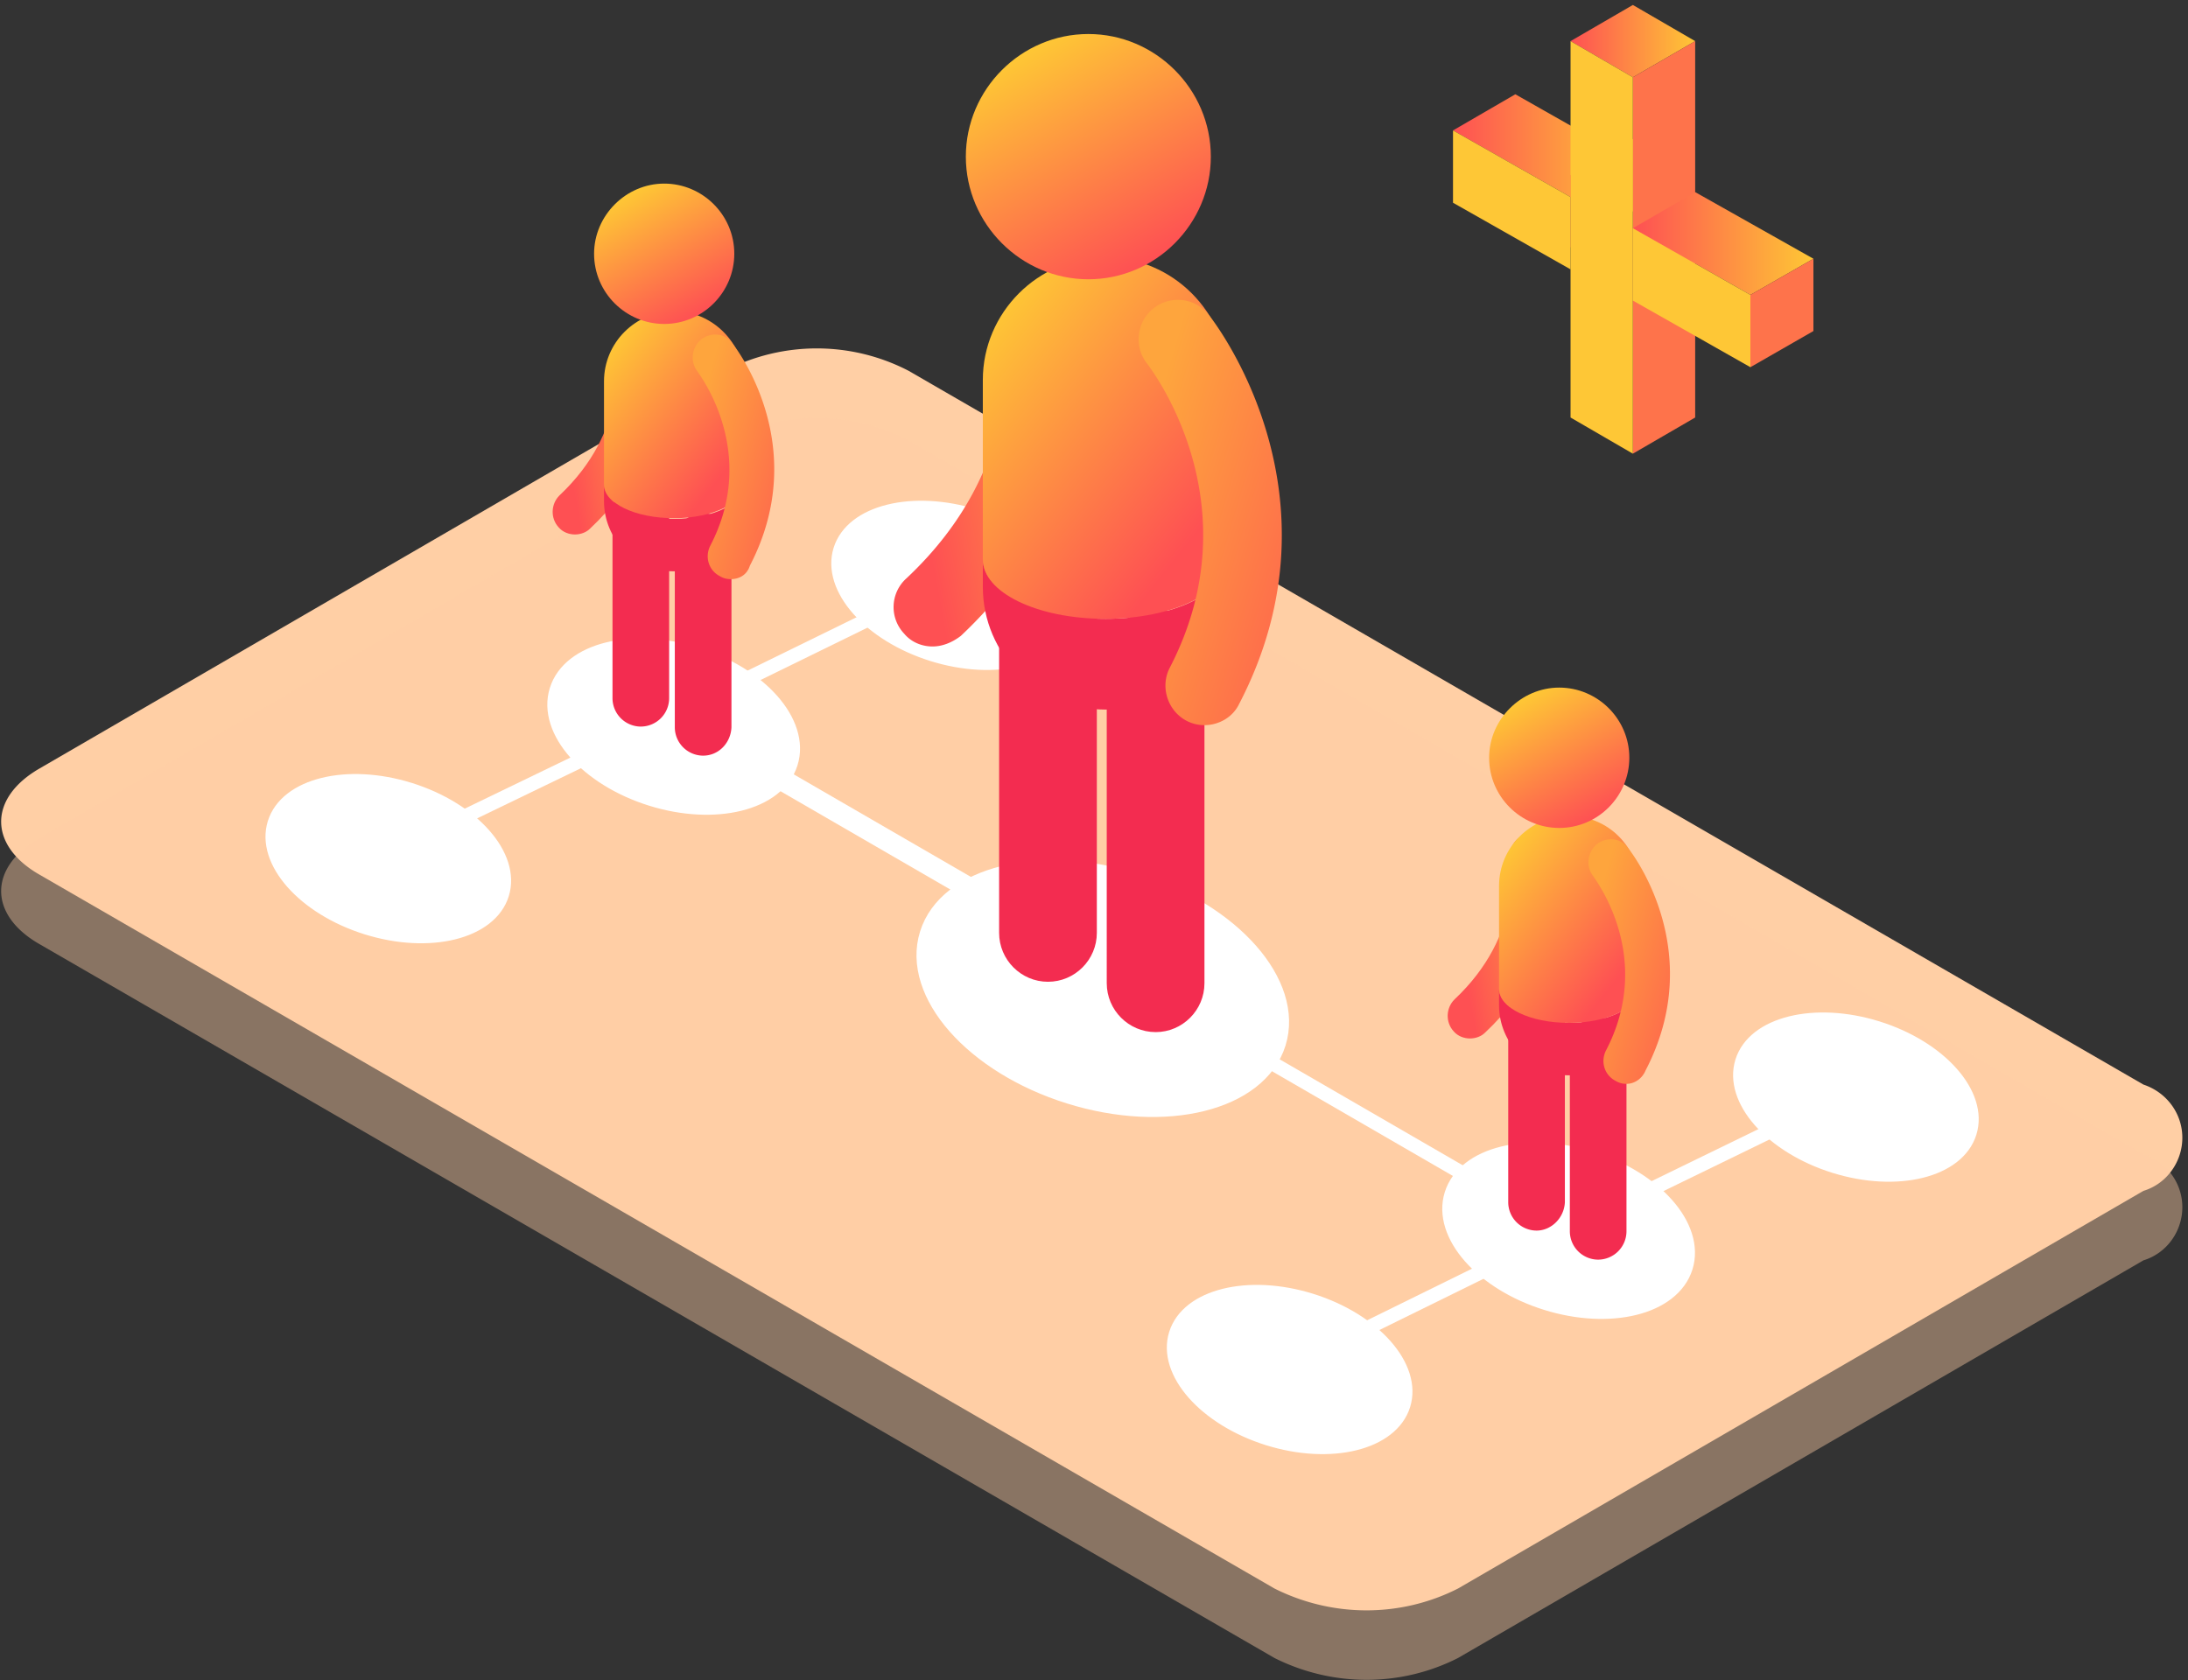<svg xmlns="http://www.w3.org/2000/svg" width="250" height="192"><rect width="100%" height="100%" fill="#333333" stroke="none"/><defs><linearGradient id="a" x1="-22.028%" x2="120.758%" y1="71.021%" y2="28.82%"><stop offset="24.49%" stop-color="#FE5053"/><stop offset="100%" stop-color="#FEC735"/></linearGradient><linearGradient id="b" x1="84.431%" x2="11.417%" y1="95.834%" y2="10.082%"><stop offset="11.43%" stop-color="#FE5053"/><stop offset="100%" stop-color="#FEC735"/></linearGradient><linearGradient id="c" x1="107.071%" x2="-30.429%" y1="89.965%" y2="10.488%"><stop offset="0%" stop-color="#FE5053"/><stop offset="72.71%" stop-color="#FEA53D"/></linearGradient><linearGradient id="d" x1="74.948%" x2="25.082%" y1="93.191%" y2="6.821%"><stop offset="0%" stop-color="#FE5053"/><stop offset="100%" stop-color="#FEC735"/></linearGradient><linearGradient id="e" x1="-21.95%" x2="120.836%" y1="71.112%" y2="28.91%"><stop offset="24.49%" stop-color="#FE5053"/><stop offset="100%" stop-color="#FEC735"/></linearGradient><linearGradient id="f" x1="84.515%" x2="11.502%" y1="95.559%" y2="9.807%"><stop offset="11.43%" stop-color="#FE5053"/><stop offset="100%" stop-color="#FEC735"/></linearGradient><linearGradient id="g" x1="106.348%" x2="-31.153%" y1="89.732%" y2="10.255%"><stop offset="0%" stop-color="#FE5053"/><stop offset="72.71%" stop-color="#FEA53D"/></linearGradient><linearGradient id="h" x1="75.032%" x2="25.166%" y1="93.29%" y2="6.92%"><stop offset="0%" stop-color="#FE5053"/><stop offset="100%" stop-color="#FEC735"/></linearGradient><linearGradient id="i" x1="-21.983%" x2="119.568%" y1="71.121%" y2="28.972%"><stop offset="24.49%" stop-color="#FE5053"/><stop offset="100%" stop-color="#FEC735"/></linearGradient><linearGradient id="j" x1="84.402%" x2="11.447%" y1="95.665%" y2="9.937%"><stop offset="11.43%" stop-color="#FE5053"/><stop offset="100%" stop-color="#FEC735"/></linearGradient><linearGradient id="k" x1="105.88%" x2="-30.836%" y1="89.805%" y2="9.996%"><stop offset="0%" stop-color="#FE5053"/><stop offset="72.71%" stop-color="#FEA53D"/></linearGradient><linearGradient id="l" x1="74.798%" x2="24.972%" y1="93.111%" y2="6.81%"><stop offset="0%" stop-color="#FE5053"/><stop offset="100%" stop-color="#FEC735"/></linearGradient><linearGradient id="m" x1="-.174%" x2="100.023%" y1="49.987%" y2="49.987%"><stop offset="0%" stop-color="#FE5053"/><stop offset="100%" stop-color="#FEC735"/></linearGradient><linearGradient id="n" x1="-.293%" x2="100.066%" y1="50.118%" y2="50.118%"><stop offset="0%" stop-color="#FE5053"/><stop offset="100%" stop-color="#FEC735"/></linearGradient><linearGradient id="o" x1="-.146%" x2="100.213%" y1="50.433%" y2="50.433%"><stop offset="0%" stop-color="#FE5053"/><stop offset="100%" stop-color="#FEC735"/></linearGradient><linearGradient id="p" x1=".023%" x2="99.827%" y1="49.8%" y2="49.8%"><stop offset="0%" stop-color="#FE5053"/><stop offset="100%" stop-color="#FEC735"/></linearGradient></defs><g fill="none" fill-rule="evenodd"><path fill="#FFCFA5" fill-rule="nonzero" d="M244.903 123.95c2.67.89 4.45 3.32 4.45 6.075 0 2.755-1.78 5.266-4.45 6.076l-78.317 45.448c-6.554 3.322-14.32 3.322-20.955 0L4.531 99.97c-5.825-3.32-5.906-8.749 0-12.151L82.848 42.37a22.784 22.784 0 0 1 20.955 0l141.1 81.58z"/><path fill="#FFCFA5" fill-rule="nonzero" d="M244.903 131.889c2.67.89 4.45 3.321 4.45 6.076 0 2.754-1.78 5.265-4.45 6.076l-78.317 45.448c-6.554 3.321-14.32 3.321-20.955 0l-141.1-81.58c-5.825-3.322-5.906-8.75 0-12.152l78.317-45.448a22.784 22.784 0 0 1 20.955 0l141.1 81.58z" opacity=".423"/><ellipse cx="76.974" cy="83.039" fill="#FFF" fill-rule="nonzero" stroke="#FFF" stroke-width="2.427" rx="8.252" ry="13.61" transform="rotate(-72.65 76.974 83.039)"/><ellipse cx="179.231" cy="140.66" fill="#FFF" fill-rule="nonzero" stroke="#FFF" stroke-width="2.427" rx="8.252" ry="13.61" transform="rotate(-72.65 179.23 140.66)"/><path stroke="#FFF" stroke-width="2.427" d="M88.916 88.87l22.249 12.882"/><path stroke="#FFF" stroke-width="1.618" d="M144.822 121.195l22.25 12.88"/><g fill-rule="nonzero"><path fill="#F32C50" d="M80.34 86.36a3.248 3.248 0 0 1-3.236-3.241V61.894a3.248 3.248 0 0 1 3.236-3.24 3.248 3.248 0 0 1 3.236 3.24v21.225c-.08 1.782-1.456 3.24-3.236 3.24zm-7.12-3.322a3.248 3.248 0 0 1-3.236-3.24V58.571a3.248 3.248 0 0 1 3.236-3.24 3.248 3.248 0 0 1 3.236 3.24v21.225a3.248 3.248 0 0 1-3.236 3.241z"/><path fill="url(#a)" d="M2.589 40.83c-.647 0-1.375-.243-1.86-.81-.972-1.053-.89-2.673.08-3.645 7.929-7.453 6.473-15.636 6.392-15.96-.243-1.377.647-2.754 2.022-2.997 1.376-.243 2.751.648 2.994 2.025.08.486 2.184 11.26-7.929 20.74-.405.404-1.052.647-1.699.647z" transform="translate(63.107 20.253)"/><path fill="#F32C50" d="M77.023 59.301c-4.45 0-8.01-1.782-8.01-3.888v1.863c0 4.375 3.56 8.02 8.01 8.02 4.369 0 8.01-3.564 8.01-8.02v-1.863c0 2.106-3.56 3.888-8.01 3.888z"/><path fill="url(#b)" d="M13.916 15.311c-4.37 0-8.01 3.565-8.01 8.02v11.747c0 2.188 3.56 3.89 8.01 3.89 4.45 0 8.01-1.783 8.01-3.89V23.332c0-4.375-3.641-8.02-8.01-8.02z" transform="translate(63.107 20.253)"/><path fill="url(#c)" d="M20.388 45.934a2.28 2.28 0 0 1-1.213-.324c-1.295-.648-1.78-2.187-1.133-3.483 5.583-10.694-1.214-19.524-1.456-19.93-.89-1.134-.647-2.754.404-3.645 1.133-.891 2.751-.73 3.56.405.405.486 9.143 11.747 2.023 25.438-.324 1.053-1.214 1.54-2.185 1.54z" transform="translate(63.107 20.253)"/><path fill="url(#d)" d="M12.783.73c4.37 0 8.01 3.564 8.01 8.02 0 4.374-3.56 8.02-8.01 8.02-4.369 0-8.01-3.565-8.01-8.02 0-4.375 3.641-8.02 8.01-8.02z" transform="translate(63.107 20.253)"/></g><g fill-rule="nonzero"><path fill="#F32C50" d="M182.605 143.96a3.248 3.248 0 0 1-3.236-3.241v-21.225a3.248 3.248 0 0 1 3.236-3.24 3.248 3.248 0 0 1 3.236 3.24v21.225a3.248 3.248 0 0 1-3.236 3.24zm-7.039-3.322a3.248 3.248 0 0 1-3.236-3.24v-21.226a3.248 3.248 0 0 1 3.236-3.24 3.248 3.248 0 0 1 3.237 3.24v21.225c-.081 1.783-1.538 3.241-3.237 3.241z"/><path fill="url(#e)" d="M2.913 40.101c-.648 0-1.376-.243-1.861-.81-.971-1.053-.89-2.673.08-3.645 7.93-7.454 6.473-15.636 6.392-15.96-.242-1.377.648-2.754 2.023-2.997 1.375-.243 2.75.648 2.993 2.025.081.486 2.185 11.26-7.928 20.74-.405.404-1.052.647-1.7.647z" transform="translate(165.049 78.582)"/><path fill="#F32C50" d="M179.288 116.901c-4.45 0-8.01-1.782-8.01-3.888v1.863c0 4.375 3.56 8.02 8.01 8.02 4.369 0 8.01-3.564 8.01-8.02v-1.863c0 2.106-3.56 3.888-8.01 3.888z"/><path fill="url(#f)" d="M14.24 14.663c-4.37 0-8.01 3.565-8.01 8.02V34.43c0 2.188 3.56 3.889 8.01 3.889 4.45 0 8.01-1.782 8.01-3.889V22.684c0-4.456-3.56-8.02-8.01-8.02z" transform="translate(165.049 78.582)"/><path fill="url(#g)" d="M20.793 45.286a2.28 2.28 0 0 1-1.214-.324c-1.294-.648-1.78-2.187-1.132-3.484 5.582-10.693-1.214-19.524-1.457-19.929-.89-1.134-.647-2.754.405-3.645 1.133-.891 2.75-.73 3.56.405.404.486 9.142 11.747 2.022 25.438-.404.972-1.294 1.54-2.184 1.54z" transform="translate(165.049 78.582)"/><path fill="url(#h)" d="M13.107 0c4.369 0 8.01 3.565 8.01 8.02 0 4.375-3.56 8.02-8.01 8.02-4.37 0-8.01-3.564-8.01-8.02 0-4.374 3.64-8.02 8.01-8.02z" transform="translate(165.049 78.582)"/></g><ellipse cx="212.055" cy="125.384" fill="#FFF" fill-rule="nonzero" stroke="#FFF" stroke-width="1.618" rx="8.252" ry="13.61" transform="rotate(-72.65 212.055 125.384)"/><path stroke="#FFF" stroke-width="1.618" d="M203.074 128.891l-14.805 7.21"/><ellipse cx="109.014" cy="66.899" fill="#FFF" fill-rule="nonzero" stroke="#FFF" stroke-width="1.618" rx="8.252" ry="13.61" transform="rotate(-72.65 109.014 66.899)"/><ellipse cx="44.367" cy="98.132" fill="#FFF" fill-rule="nonzero" stroke="#FFF" stroke-width="1.618" rx="8.252" ry="13.61" transform="rotate(-72.65 44.367 98.132)"/><path stroke="#FFF" stroke-width="1.618" d="M67.152 86.522l-14.078 6.805M100 70.4l-14.725 7.21"/><ellipse cx="126.004" cy="112.979" fill="#FFF" fill-rule="nonzero" stroke="#FFF" stroke-width="2.427" rx="12.54" ry="20.658" transform="rotate(-72.65 126.004 112.979)"/><ellipse cx="147.355" cy="156.516" fill="#FFF" fill-rule="nonzero" stroke="#FFF" stroke-width="1.618" rx="8.252" ry="13.61" transform="rotate(-72.65 147.355 156.516)"/><path stroke="#FFF" stroke-width="1.618" d="M170.146 144.932l-13.997 6.886"/><g fill-rule="nonzero"><path fill="#F32C50" d="M132.039 117.954c-3.075 0-5.583-2.511-5.583-5.59V75.262c0-3.079 2.508-5.59 5.583-5.59 3.074 0 5.582 2.511 5.582 5.59v37.104c0 3.078-2.508 5.59-5.582 5.59zm-12.298-5.751c-3.074 0-5.582-2.512-5.582-5.59V69.509c0-3.079 2.508-5.59 5.582-5.59 3.075 0 5.583 2.511 5.583 5.59v37.104c0 3.078-2.508 5.59-5.583 5.59z"/><path fill="url(#i)" d="M4.612 70.643c-1.214 0-2.428-.486-3.237-1.458a4.411 4.411 0 0 1 .243-6.32c13.835-12.961 11.246-27.22 11.165-27.868-.485-2.43 1.133-4.78 3.56-5.265 2.427-.486 4.774 1.053 5.259 3.483.162.81 3.803 19.686-13.754 36.213-1.052.81-2.185 1.215-3.236 1.215z" transform="translate(101.942 3.24)"/><path fill="#F32C50" d="M126.294 70.724c-7.686 0-13.996-3.078-13.996-6.805v3.16c0 7.696 6.31 14.015 13.996 14.015 7.687 0 13.997-6.32 13.997-14.016V63.92c0 3.808-6.23 6.805-13.997 6.805z"/><path fill="url(#j)" d="M24.353 26.167c-7.686 0-13.997 6.32-13.997 14.015v20.496c0 3.808 6.23 6.806 13.997 6.806 7.767 0 13.997-3.079 13.997-6.806V40.182c0-7.696-6.311-14.015-13.997-14.015z" transform="translate(101.942 3.24)"/><path fill="url(#k)" d="M35.68 79.635a4.382 4.382 0 0 1-2.023-.486c-2.185-1.134-3.074-3.888-1.942-6.076 9.709-18.714-2.103-34.106-2.589-34.754-1.537-1.944-1.213-4.78.728-6.319a4.493 4.493 0 0 1 6.311.73c.647.81 15.939 20.495 3.479 44.475-.728 1.54-2.346 2.43-3.964 2.43z" transform="translate(101.942 3.24)"/><path fill="url(#l)" d="M22.411.648c7.686 0 13.997 6.32 13.997 14.015 0 7.696-6.31 14.015-13.997 14.015-7.686 0-13.997-6.319-13.997-14.015 0-7.696 6.31-14.015 13.997-14.015z" transform="translate(101.942 3.24)"/></g><g fill-rule="nonzero"><path fill="url(#m)" d="M.162 14.906l7.12-4.131 13.43 7.615-7.12 4.132z" transform="translate(165.858)"/><path fill="url(#n)" d="M13.592 20.01l7.12-4.132v8.264l-7.12 4.131z" transform="translate(165.858)"/><path fill="#FEC736" d="M166.02 23.17v-8.264l13.43 7.616v8.263z"/><path fill="url(#o)" d="M13.592 4.699l7.12-4.132 7.12 4.132-7.12 4.131z" transform="translate(165.858)"/><path fill="#FE734B" d="M186.57 8.83l7.12-4.131v43.017l-7.12 4.132z"/><path fill="#FEC736" d="M179.45 47.716V4.7l7.12 4.131v43.018z"/><path fill="url(#p)" d="M20.712 26.086l7.12-4.132 13.511 7.616-7.2 4.131z" transform="translate(165.858)"/><path fill="#FE734B" d="M200 33.701l7.2-4.131v8.263l-7.2 4.132z"/><path fill="#FEC736" d="M186.57 34.35v-8.264L200 33.701v8.264z"/></g></g></svg>